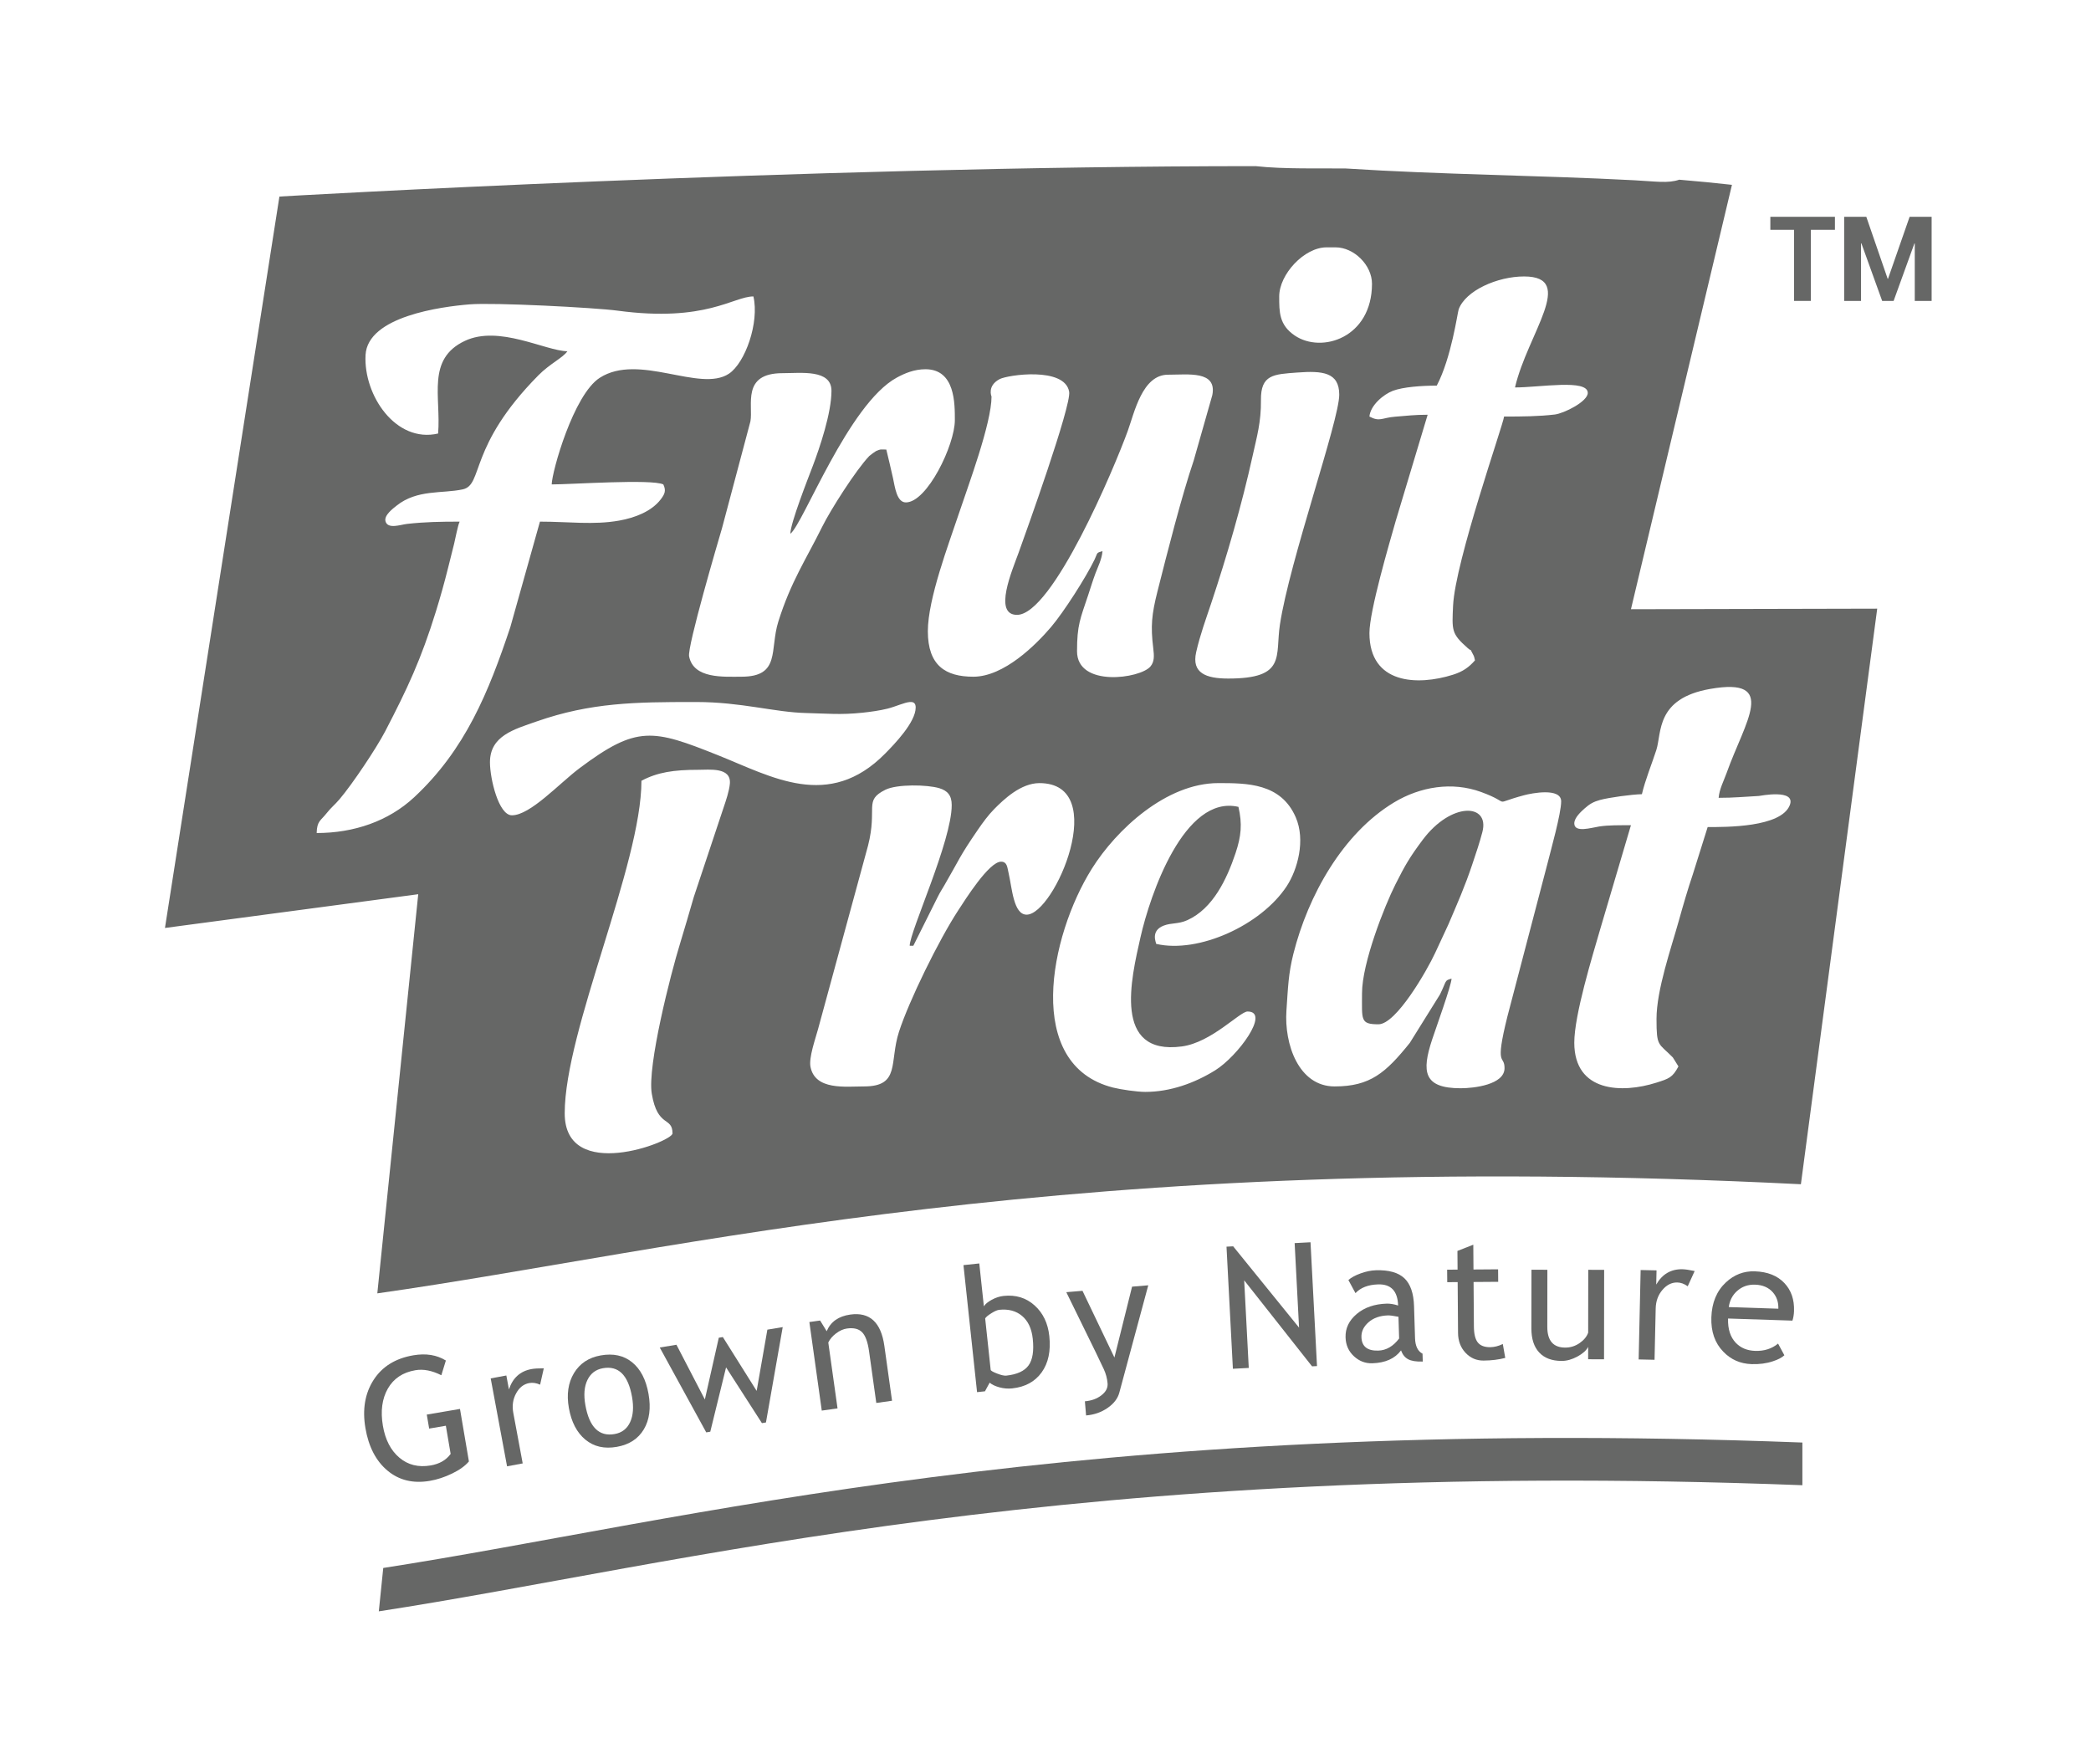 <?xml version="1.0" encoding="utf-8"?>
<!-- Generator: Adobe Illustrator 16.0.0, SVG Export Plug-In . SVG Version: 6.00 Build 0)  -->
<!DOCTYPE svg PUBLIC "-//W3C//DTD SVG 1.1//EN" "http://www.w3.org/Graphics/SVG/1.1/DTD/svg11.dtd">
<svg version="1.1" id="Layer_1" xmlns:x="http://ns.adobe.com/Extensibility/1.0/" xmlns:i="http://ns.adobe.com/AdobeIllustrator/10.0/" xmlns:graph="http://ns.adobe.com/Graphs/1.0/"
	 xmlns="http://www.w3.org/2000/svg" xmlns:xlink="http://www.w3.org/1999/xlink" x="0px" y="0px" width="249.758px"
	 height="210.704px" viewBox="0 0 249.758 210.704" style="enable-background:new 0 0 249.758 210.704;" xml:space="preserve">
<style type="text/css">
<![CDATA[
	.st0{fill:#666766;}
]]>
</style>
<g>
	<path class="st0" d="M169.917,100.331c-1.523,2.038-2.097,3.031-3.23,5.281c-1.317,2.614-4.001,9.407-4.001,13.022
		c0,3.197-0.231,3.71,1.965,3.71c2.122,0,5.808-6.448,6.765-8.513l1.592-3.428c1.05-2.461,1.969-4.518,2.855-7.183
		c0.455-1.364,0.849-2.504,1.199-3.84C177.963,95.936,173.339,95.746,169.917,100.331z"/>
	<path class="st0" d="M195.171,21.529c-11.35-0.594-23.04-0.669-34.427-1.406c-2.805-0.043-7.403,0.101-10.763-0.279
		c-54.237,0-116.606,3.632-116.606,3.632l-13.671,87.362l30.252-4.031l-4.887,47.675c36.126-5.109,82.166-17.437,170.038-13.034
		l9.116-68.749l-29.414,0.067l12.063-50.689c-1.99-0.225-4.101-0.427-6.299-0.613C199.234,21.924,197.813,21.668,195.171,21.529z
		 M166.365,46.681c1.222-0.464,3.465-0.621,5.247-0.621c1.748-3.304,2.487-8.757,2.62-9.115c0.821-2.234,4.617-3.925,7.811-3.925
		c6.305,0,0.413,6.821-1.085,13.257c2.983,0,8.691-1.03,8.691,0.653c0,1.034-2.843,2.449-3.938,2.58
		c-1.928,0.228-3.886,0.244-6.058,0.244c-0.074,0.891-5.85,17.304-6.092,22.604c-0.134,2.935-0.205,3.32,1.717,5.023
		c0.694,0.614,0.124-0.203,0.616,0.688c0.216,0.391,0.187,0.396,0.282,0.806c-0.727,0.835-1.451,1.345-2.63,1.717
		c-4.229,1.335-9.975,1.144-9.975-4.977c0-2.659,2.389-10.755,3.136-13.38l3.818-12.697c-1.535,0-2.478,0.121-3.896,0.234
		c-1.586,0.126-1.806,0.646-3.059-0.018C163.684,48.405,165.26,47.1,166.365,46.681z M158.444,29.544h1.086
		c2.188,0,4.346,2.119,4.346,4.346c0,6.456-6.013,8.365-9.227,6.185c-1.873-1.271-1.855-2.818-1.855-4.663
		C152.794,32.765,155.78,29.544,158.444,29.544z M150.613,47.79c-0.037-3.067,1.532-3.084,4.327-3.293
		c3.021-0.228,5.025-0.041,5.025,2.649c0,3.099-5.942,19.873-7.087,27.465c-0.572,3.786,0.792,6.436-6.17,6.436
		c-2.627,0-4.407-0.634-3.83-3.162c0.476-2.09,1.143-3.882,1.793-5.83c1.874-5.615,3.678-11.84,4.955-17.645
		C150.115,52.191,150.644,50.413,150.613,47.79z M119.396,45.285c0.951-0.506,7.784-1.513,8.309,1.505
		c0.286,1.645-5.18,16.852-6.041,19.234c-0.758,2.096-3.06,7.416-0.189,7.416c4.242,0,11.648-17.608,13.23-21.973
		c0.792-2.187,1.733-6.712,4.806-6.712c2.438,0,5.871-0.51,5.292,2.441l-2.22,7.801c-1.453,4.287-3.166,11.031-4.335,15.659
		c-0.693,2.746-0.82,4.147-0.503,6.73c0.121,0.987,0.146,1.642-0.329,2.215c-1.203,1.456-8.771,2.528-8.771-1.815
		c0-3.135,0.382-3.862,1.331-6.709c0.274-0.82,0.545-1.729,0.873-2.604c0.278-0.742,0.757-1.666,0.838-2.64
		c-0.793,0.212-0.554,0.184-0.95,1.005c-1.025,2.128-3.687,6.283-5.198,8.059c-1.806,2.123-5.619,5.931-9.279,5.931
		c-3.305,0-5.434-1.319-5.434-5.433c0-3.868,2.494-10.411,3.722-14.098c1.108-3.323,3.884-10.731,3.884-13.936
		C118.431,47.36,117.878,46.093,119.396,45.285z M93.466,44.573c2.209,0,5.848-0.491,5.848,2.104c0,2.656-1.393,6.767-2.236,8.991
		c-0.572,1.508-2.675,6.837-2.675,8.086c1.509-1.106,6.937-15.492,12.701-18.644c0.939-0.514,2.091-1.007,3.438-1.007
		c3.564,0,3.509,4.129,3.509,6.083c0,2.962-3.31,9.823-5.849,9.823c-1.092,0-1.307-1.827-1.539-2.905
		c-0.285-1.324-0.525-2.234-0.799-3.409c-0.797,0-0.617-0.075-1.224,0.18c-0.072,0.029-0.715,0.494-0.811,0.594
		c-1.596,1.667-4.632,6.447-5.61,8.425c-1.945,3.935-3.756,6.586-5.253,11.354c-1.055,3.36,0.303,6.58-4.413,6.58
		c-2.145,0-5.708,0.266-6.243-2.428c-0.232-1.172,3.458-13.706,3.933-15.32l3.391-12.749C89.986,48.412,88.537,44.573,93.466,44.573
		z M49.465,95.232c-3.065,2.853-7.191,4.267-11.641,4.267c0.032-1.445,0.491-1.477,1.167-2.342c0.552-0.705,0.996-1.023,1.572-1.703
		c1.559-1.838,4.412-6.116,5.452-8.115c2.652-5.104,4.273-8.556,6.051-14.302c0.555-1.797,0.997-3.375,1.479-5.303
		c0.216-0.868,0.452-1.813,0.702-2.807c0.141-0.559,0.427-2.146,0.654-2.621c-2.278,0-4.158,0.032-6.28,0.271
		c-0.766,0.085-2.307,0.667-2.576-0.315c-0.196-0.72,0.919-1.54,1.33-1.868c2.451-1.956,5.428-1.416,7.885-1.94
		c2.514-0.537,0.61-5.09,9.056-13.634c1.351-1.369,2.939-2.098,3.452-2.864c-2.673-0.059-8.165-3.154-12.237-1.242
		c-4.62,2.169-2.836,6.682-3.201,11.067c-5.052,1.177-8.916-4.564-8.668-9.367c0.236-4.639,9.093-5.786,12.423-6.059
		c2.921-0.239,14.961,0.386,17.701,0.754c10.544,1.413,13.803-1.702,16.204-1.702c0.725,3.104-0.976,7.944-2.93,9.234
		c-3.452,2.279-10.738-2.52-15.421,0.484c-3.136,2.011-5.708,11.192-5.742,12.736c2.345,0,11.937-0.669,13.333,0
		c0.359,0.75,0.166,1.165-0.311,1.788c-1.098,1.435-3.066,2.194-4.96,2.532c-3.052,0.544-6.03,0.125-9.466,0.125l-3.538,12.601
		C58.368,82.649,55.587,89.536,49.465,95.232z M58.523,91.052c0-3.168,2.867-3.933,5.591-4.886
		c6.467-2.262,11.852-2.316,18.741-2.316h0.329c5.348,0,9.316,1.225,13.09,1.315c2.486,0.06,4.153,0.237,6.739-0.037
		c0.89-0.094,2.077-0.253,3.003-0.488c0.98-0.249,2.006-0.741,2.661-0.79h0.192c0.314,0.028,0.504,0.209,0.504,0.655
		c0,1.755-2.527,4.37-3.655,5.512c-6.731,6.813-13.515,2.764-19.946,0.193c-7.804-3.118-9.676-3.599-16.525,1.526
		c-2.439,1.824-5.9,5.645-8.104,5.645C59.551,97.381,58.523,92.992,58.523,91.052z M86.468,96.34l-3.6,10.804
		c-0.57,1.936-1.073,3.73-1.641,5.562c-1.113,3.59-3.932,14.624-3.375,17.934c0.69,4.118,2.475,2.679,2.475,4.736
		c0,0.998-12.876,5.963-12.876-2.4c0-9.91,9.165-29.701,9.165-39.72c1.921-1.017,3.852-1.309,6.767-1.309
		c1.351,0,3.951-0.338,3.797,1.642C87.111,94.464,86.684,95.697,86.468,96.34z M122.626,109.249c-1.583,0-1.736-3.186-2.168-5.032
		c-0.153-0.657-0.168-1.296-0.887-1.296c-1.444,0-4.293,4.556-5.109,5.803c-2.335,3.565-5.894,10.828-7.086,14.52
		c-1.17,3.616,0.191,6.521-4.172,6.521c-2.223,0-5.835,0.489-6.396-2.34c-0.216-1.087,0.579-3.318,0.894-4.47l5.981-21.953
		c1.164-4.579-0.552-5.36,2.063-6.668c1.375-0.688,5.002-0.626,6.452-0.19c0.961,0.291,1.48,0.846,1.48,2.013
		c0,4.318-4.979,15.008-5.02,16.804h0.437l2.907-5.821c0.311-0.623,0.507-0.896,0.793-1.391c1.881-3.236,1.723-3.312,4.025-6.669
		c0.589-0.856,1.23-1.729,1.927-2.437c1.172-1.188,3.198-3.106,5.407-3.106C132.705,93.536,125.964,109.249,122.626,109.249z
		 M147.924,96.374c-6.472-1.508-10.559,10.514-11.7,15.579c-1.108,4.92-3.353,14.151,4.946,13.036
		c3.547-0.477,6.919-4.172,7.845-4.172c2.765,0-1.176,5.356-3.88,7.031c-2.441,1.512-5.335,2.571-8.341,2.571
		c-0.984,0-2.94-0.287-3.849-0.518c-10.663-2.71-7.587-18.079-2.523-26.151c2.924-4.661,8.879-10.215,15.101-10.215
		c3.423,0,7.467,0,9.241,4.072c1.2,2.75,0.219,6.269-1.073,8.241c-3.051,4.654-10.539,8.068-15.587,6.893
		c0-0.123-0.716-1.555,0.878-2.177c0.952-0.369,1.739-0.161,2.837-0.656c3.061-1.378,4.722-4.911,5.756-7.993
		C148.258,99.873,148.398,98.411,147.924,96.374z M184.815,103.227l-4.758,18.158c-1.574,6.301-0.349,4.496-0.349,6.197
		c0,1.974-3.646,2.401-5.238,2.401c-4.449,0-4.679-1.973-3.412-5.813c0.416-1.264,2.304-6.479,2.32-7.28
		c-0.867,0.231-0.546,0.194-1.381,1.89l-3.603,5.783c-2.885,3.59-4.745,5.202-8.983,5.202c-4.31,0-6.029-5.075-5.754-9.052
		c0.191-2.782,0.231-4.406,0.83-6.784c1.755-6.974,5.904-14.398,12.028-18.089c3.128-1.884,6.934-2.505,10.388-1.244
		c3.916,1.43,1.029,1.494,5.128,0.391c0.912-0.246,4.441-0.939,4.441,0.732C186.474,97.165,185.231,101.563,184.815,103.227z
		 M196.116,94.859c0.388-1.667,1.198-3.654,1.72-5.264c0.666-2.053-0.102-6.169,6.439-7.309c8.162-1.425,4.153,3.881,1.961,10.035
		c-0.346,0.966-0.867,1.928-0.955,2.973c1.919,0,3.04-0.133,4.799-0.222c0.127-0.007,4.476-0.883,3.698,1.102
		c-1.043,2.662-7.647,2.612-9.807,2.612l-1.773,5.646c-0.581,1.712-1.186,3.794-1.67,5.532c-0.914,3.281-2.667,8.271-2.667,11.737
		c0,3.376,0.214,2.834,1.948,4.599l0.671,1.075c-0.707,1.336-1.139,1.465-2.643,1.942c-4.092,1.301-9.797,1.154-9.797-4.779
		c0-3.314,2.155-10.3,3.131-13.673l3.635-12.297c-1.417,0-2.68-0.02-3.779,0.148c-0.955,0.148-2.986,0.789-2.986-0.367
		c0-0.686,0.814-1.413,1.252-1.804c0.595-0.529,1.057-0.787,1.836-1C192.203,95.255,194.899,94.887,196.116,94.859z"/>
	<path class="st0" d="M45.777,187.281l-0.53,5.18c36.126-5.541,82.166-18.418,170.037-15.064V172.3
		C127.842,168.963,81.824,181.697,45.777,187.281z"/>
	<path class="st0" d="M99.876,159.251c0.433-0.321,0.863-0.512,1.292-0.571c0.795-0.111,1.396,0.034,1.797,0.438
		c0.404,0.404,0.684,1.169,0.841,2.295l0.863,6.159l1.881-0.264l-0.918-6.551c-0.396-2.82-1.753-4.067-4.072-3.743
		c-1.404,0.197-2.344,0.862-2.817,1.99l-0.784-1.278l-1.285,0.18l1.482,10.579l1.883-0.264l-1.104-7.868
		C99.131,159.939,99.448,159.576,99.876,159.251z"/>
	<polygon class="st0" points="86.724,163.322 91.007,169.982 91.489,169.902 93.491,158.513 91.658,158.817 90.378,166.132 
		86.339,159.7 85.856,159.781 84.191,167.158 80.798,160.619 78.804,160.95 84.356,171.086 84.839,171.006 	"/>
	<path class="st0" d="M118.208,165.148c0.279,0.237,0.673,0.424,1.181,0.562c0.507,0.135,1.011,0.177,1.512,0.122
		c1.55-0.165,2.722-0.804,3.521-1.916c0.799-1.114,1.103-2.556,0.913-4.33c-0.164-1.537-0.75-2.758-1.762-3.667
		c-1.011-0.908-2.243-1.287-3.699-1.131c-0.477,0.052-0.949,0.205-1.419,0.463c-0.472,0.257-0.783,0.519-0.937,0.782l-0.548-5.125
		l-1.89,0.202l1.624,15.172l0.945-0.102L118.208,165.148z M118.423,156.848c0.392-0.244,0.703-0.377,0.933-0.401
		c1.098-0.117,2.007,0.128,2.726,0.731c0.719,0.608,1.145,1.515,1.274,2.72c0.155,1.453-0.013,2.515-0.502,3.189
		c-0.489,0.676-1.373,1.081-2.657,1.219c-0.244,0.026-0.615-0.057-1.108-0.248c-0.495-0.193-0.748-0.341-0.759-0.445l-0.657-6.141
		C117.78,157.299,118.032,157.092,118.423,156.848z"/>
	<path class="st0" d="M63.207,165.196c0.415-0.077,0.849-0.013,1.306,0.192l0.44-1.954c-0.651,0-1.145,0.028-1.475,0.091
		c-1.342,0.249-2.24,1.061-2.688,2.433l-0.311-1.667l-1.868,0.348l1.955,10.502l1.868-0.348l-1.123-6.031
		c-0.159-0.856-0.048-1.632,0.334-2.333C62.024,165.731,62.547,165.319,63.207,165.196z"/>
	<path class="st0" d="M73.687,172.813c1.466-0.261,2.534-0.955,3.213-2.086c0.676-1.134,0.863-2.546,0.562-4.242
		c-0.304-1.706-0.956-2.962-1.958-3.772c-1.002-0.815-2.254-1.086-3.759-0.818c-1.428,0.254-2.488,0.958-3.186,2.111
		c-0.696,1.154-0.899,2.547-0.61,4.172c0.299,1.676,0.955,2.936,1.969,3.775S72.185,173.081,73.687,172.813z M70.167,164.824
		c0.382-0.784,0.998-1.25,1.849-1.401c1.854-0.33,3.011,0.809,3.474,3.414c0.218,1.222,0.143,2.231-0.225,3.027
		c-0.367,0.794-0.984,1.268-1.85,1.421c-1.859,0.332-3.027-0.82-3.496-3.458C69.702,166.607,69.784,165.607,70.167,164.824z"/>
	<path class="st0" d="M51.336,176.877c0.886-0.15,1.771-0.443,2.666-0.875c0.889-0.431,1.56-0.912,2.007-1.446l-1.066-6.27
		l-3.967,0.675l0.285,1.672l1.993-0.34l0.573,3.367c-0.541,0.736-1.333,1.196-2.379,1.375c-1.474,0.251-2.721-0.059-3.746-0.93
		c-1.029-0.871-1.684-2.138-1.967-3.803c-0.297-1.751-0.101-3.232,0.588-4.441c0.691-1.212,1.79-1.943,3.296-2.2
		c0.95-0.162,1.982,0.038,3.097,0.601l0.54-1.759c-1.084-0.672-2.38-0.88-3.881-0.624c-2.144,0.365-3.731,1.35-4.757,2.95
		c-1.025,1.602-1.35,3.518-0.97,5.746c0.38,2.235,1.261,3.93,2.641,5.082C47.667,176.808,49.349,177.216,51.336,176.877z"/>
	<path class="st0" d="M182.925,151.66l-0.01,7.016c0,1.236,0.308,2.193,0.931,2.865c0.618,0.67,1.518,1.009,2.686,1.011
		c0.612,0,1.238-0.177,1.882-0.525c0.642-0.35,1.07-0.734,1.282-1.153l-0.002,1.478l1.899,0.003l0.013-10.683l-1.899-0.003
		l-0.009,7.506c-0.168,0.474-0.509,0.89-1.027,1.249c-0.521,0.357-1.089,0.537-1.716,0.535c-1.426-0.001-2.14-0.826-2.138-2.476
		l0.008-6.819L182.925,151.66z"/>
	<path class="st0" d="M195.965,151.695l-0.237,10.679l1.898,0.042l0.137-6.132c0.02-0.872,0.288-1.607,0.805-2.217
		c0.515-0.604,1.11-0.9,1.78-0.886c0.422,0.01,0.835,0.162,1.24,0.456l0.83-1.822c-0.637-0.135-1.126-0.207-1.462-0.214
		c-1.365-0.029-2.411,0.579-3.13,1.831l0.038-1.695L195.965,151.695z"/>
	<path class="st0" d="M214.286,156.584c0.044-1.364-0.34-2.475-1.148-3.329c-0.836-0.888-2.016-1.355-3.537-1.405
		c-1.311-0.044-2.459,0.396-3.446,1.313c-1.106,1.029-1.687,2.428-1.744,4.19c-0.056,1.694,0.42,3.063,1.432,4.1
		c0.906,0.942,2.031,1.437,3.375,1.48c0.93,0.031,1.777-0.08,2.546-0.34c0.607-0.194,1.066-0.435,1.369-0.717l-0.753-1.395
		c-0.745,0.616-1.657,0.907-2.739,0.87c-0.949-0.03-1.715-0.348-2.302-0.953c-0.662-0.692-0.972-1.663-0.931-2.912l7.69,0.252
		C214.208,157.39,214.272,157.007,214.286,156.584z M206.494,156.121c0.1-0.776,0.428-1.417,0.992-1.924
		c0.59-0.528,1.306-0.781,2.154-0.753c0.904,0.03,1.61,0.336,2.119,0.915c0.462,0.532,0.68,1.184,0.654,1.955L206.494,156.121z"/>
	<path class="st0" d="M131.563,166.651c-0.533,0.418-1.192,0.657-1.979,0.724l0.142,1.689c0.967-0.081,1.82-0.378,2.566-0.895
		c0.748-0.517,1.214-1.124,1.402-1.818l3.459-12.832l-1.934,0.162l-2.108,8.465l-3.814-7.968l-1.934,0.162l3.508,7.163
		c0.393,0.808,0.719,1.483,0.971,2.033c0.254,0.55,0.404,1.117,0.452,1.697C132.338,165.768,132.095,166.239,131.563,166.651z"/>
	<path class="st0" d="M172.865,153.146l1.245-0.01l0.045,6.069c0.007,0.959,0.306,1.75,0.893,2.376
		c0.59,0.626,1.307,0.935,2.154,0.928c0.942-0.006,1.808-0.112,2.592-0.317l-0.291-1.66c-0.52,0.249-1.024,0.375-1.512,0.379
		c-0.674,0.004-1.167-0.182-1.471-0.559c-0.307-0.379-0.465-1.017-0.471-1.916l-0.039-5.313l2.941-0.021l-0.012-1.492l-2.94,0.022
		l-0.021-2.962l-1.895,0.743l0.016,2.232l-1.246,0.01L172.865,153.146z"/>
	<polygon class="st0" points="146.499,148.904 147.262,163.488 149.158,163.389 148.611,152.925 156.717,163.198 157.309,163.168 
		156.534,148.379 154.638,148.479 155.165,158.575 147.294,148.863 	"/>
	<path class="st0" d="M162.053,156.943c-0.923,0.781-1.368,1.711-1.334,2.797c0.027,0.908,0.357,1.655,0.992,2.245
		c0.632,0.589,1.366,0.874,2.202,0.848c1.56-0.048,2.704-0.561,3.431-1.537c0.182,0.499,0.465,0.852,0.856,1.057
		c0.388,0.207,0.97,0.299,1.741,0.274l-0.028-0.94c-0.567-0.295-0.866-0.912-0.895-1.849l-0.119-3.83
		c-0.047-1.539-0.433-2.647-1.154-3.33c-0.723-0.684-1.861-1.002-3.408-0.955c-0.579,0.019-1.181,0.143-1.811,0.37
		c-0.627,0.228-1.117,0.49-1.469,0.795l0.847,1.567c0.619-0.66,1.519-1.008,2.701-1.044c1.542-0.048,2.338,0.793,2.391,2.521
		c-0.508-0.162-0.964-0.235-1.361-0.224C164.167,155.755,162.975,156.166,162.053,156.943z M167.039,157.28l0.079,2.594
		c-0.707,0.934-1.536,1.416-2.492,1.445c-1.303,0.04-1.974-0.497-2.009-1.61c-0.021-0.674,0.265-1.269,0.852-1.781
		c0.586-0.512,1.358-0.783,2.311-0.813C166.019,157.106,166.439,157.162,167.039,157.28z"/>
	<polygon class="st0" points="216.3,35.942 216.3,27.449 219.171,27.449 219.171,25.895 211.458,25.895 211.458,27.449 
		214.287,27.449 214.287,35.942 	"/>
	<polygon class="st0" points="225.512,33.3 225.472,33.3 222.919,25.895 220.275,25.895 220.275,35.942 222.29,35.942 
		222.29,29.069 222.332,29.063 224.814,35.942 226.181,35.942 228.666,29.076 228.708,29.083 228.708,35.942 230.722,35.942 
		230.722,25.895 228.093,25.895 	"/>
</g>
</svg>

